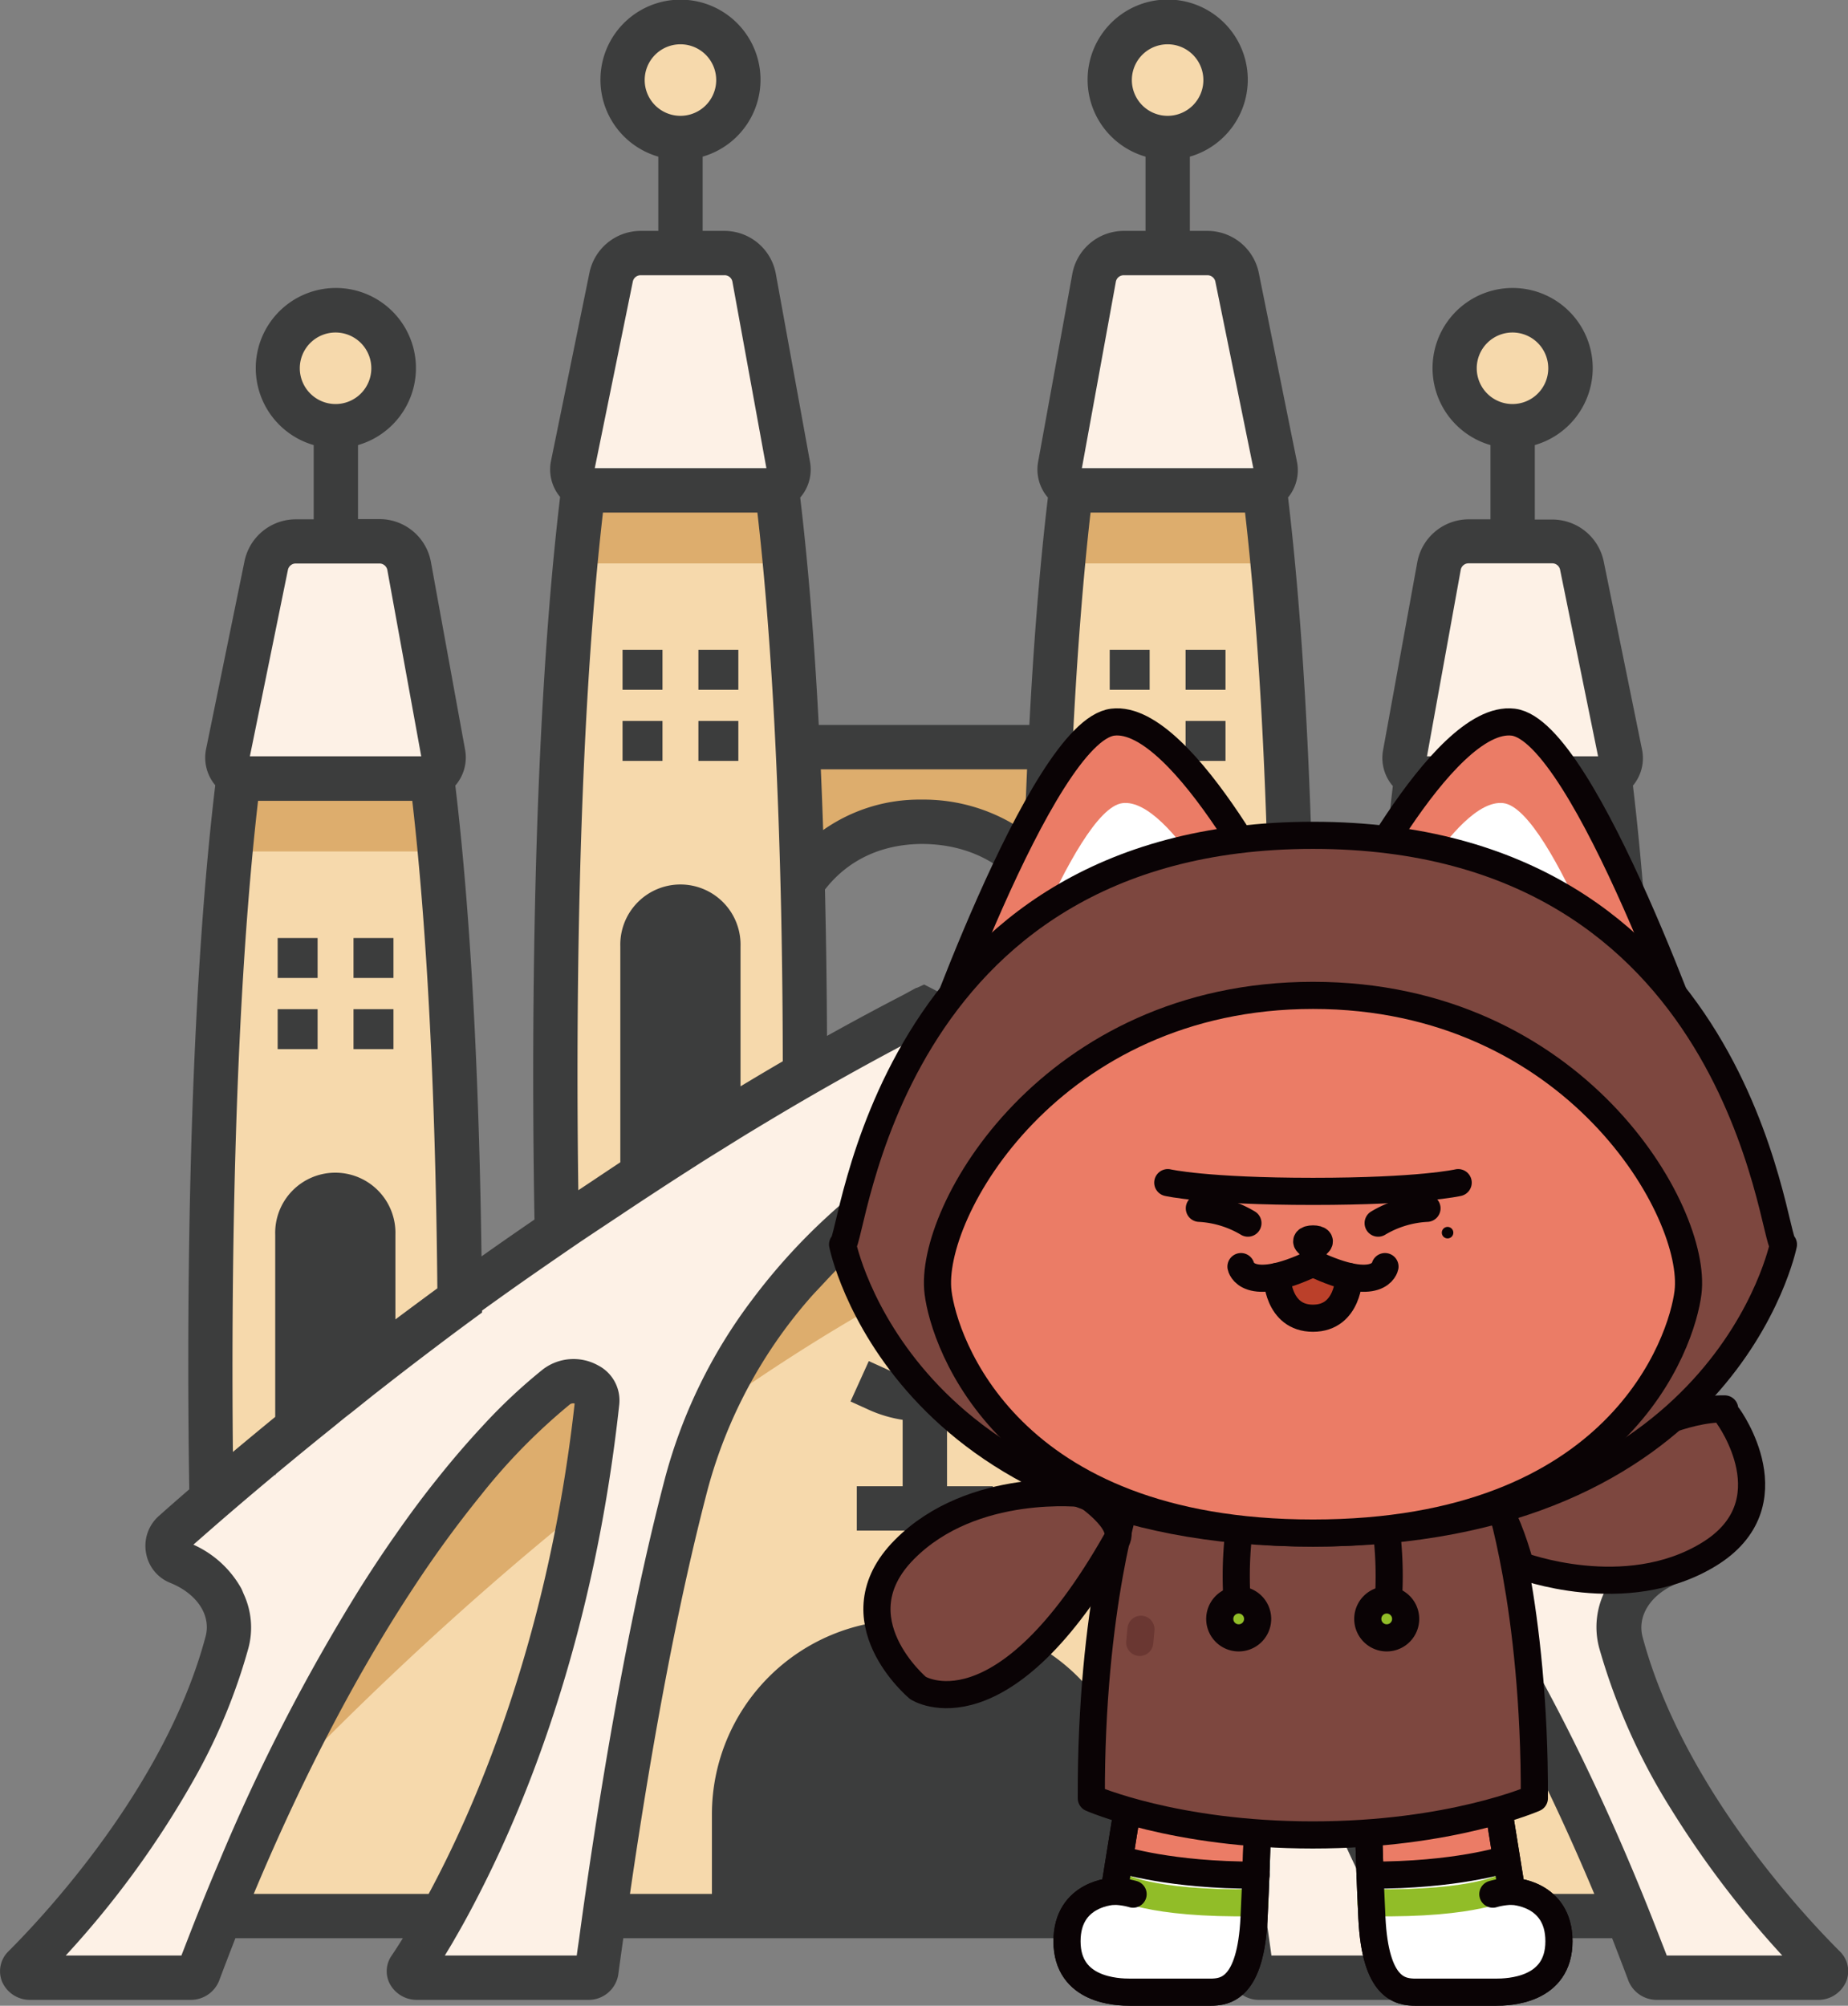 <svg id="레이어_1" data-name="레이어 1" xmlns="http://www.w3.org/2000/svg" viewBox="0 0 340.57 369.54"><rect x="0" y="0" width="340.57" height="369.54" fill="#808080" stroke="none"/><defs><style>.cls-1{fill:#ddad6d;}.cls-2{fill:#f6d9ac;}.cls-3{fill:#fdf1e6;}.cls-4{fill:#3c3d3d;}.cls-5{fill:#eb7c66;}.cls-10,.cls-12,.cls-13,.cls-15,.cls-5,.cls-8,.cls-9{stroke:#0a0305;}.cls-10,.cls-11,.cls-12,.cls-13,.cls-15,.cls-5,.cls-7,.cls-8,.cls-9{stroke-linecap:round;stroke-linejoin:round;stroke-width:5px;}.cls-6{fill:#fff;}.cls-11,.cls-7,.cls-9{fill:none;}.cls-7{stroke:#91bd28;}.cls-8{fill:#acdaf1;}.cls-10{fill:#7d473f;}.cls-11{stroke:#6a3732;}.cls-12{fill:#eb6953;}.cls-13{fill:#91bd28;}.cls-14{fill:#bb402a;}.cls-15{fill:#ed7300;}.cls-16{fill:#0a0305;}</style></defs><path class="cls-1" d="M198.21,151.65H173.34v26a.87.87,0,0,0,1.63.44c2.76-4.64,9.43-12.49,22.86-12.64,13.59.07,21,8,23.81,12.64a.87.87,0,0,0,1.63-.44v-26Z" transform="translate(-28.02 -14)"/><path class="cls-2" d="M171.22,104.34H135.51c-7.41,60-4.65,145.06-4.65,145.06h45S178.64,164.3,171.22,104.34Z" transform="translate(-28.02 -14)"/><path class="cls-3" d="M161.5,60.62H146.08a5.55,5.55,0,0,0-5.44,4.45l-7.07,34.65a3.86,3.86,0,0,0,3.78,4.62h32.13a3.86,3.86,0,0,0,3.8-4.54L167,65.19A5.55,5.55,0,0,0,161.5,60.62Z" transform="translate(-28.02 -14)"/><circle class="cls-2" cx="125.4" cy="14.75" r="10.67"/><path class="cls-2" d="M107.66,157.45H72c-7.41,60-4.65,145.05-4.65,145.05h45S115.08,217.4,107.66,157.45Z" transform="translate(-28.02 -14)"/><path class="cls-3" d="M98,113.72H82.52a5.55,5.55,0,0,0-5.44,4.45L70,152.82a3.86,3.86,0,0,0,3.78,4.63h32.13a3.86,3.86,0,0,0,3.8-4.55l-6.31-34.61A5.56,5.56,0,0,0,98,113.72Z" transform="translate(-28.02 -14)"/><circle class="cls-2" cx="61.84" cy="67.86" r="10.67"/><path class="cls-2" d="M225.39,104.34H261.1c7.41,60,4.66,145.06,4.66,145.06h-45S218,164.3,225.39,104.34Z" transform="translate(-28.02 -14)"/><path class="cls-3" d="M235.11,60.62h15.42A5.57,5.57,0,0,1,256,65.07L263,99.72a3.85,3.85,0,0,1-3.78,4.62H227.13a3.85,3.85,0,0,1-3.79-4.54l6.3-34.61A5.55,5.55,0,0,1,235.11,60.62Z" transform="translate(-28.02 -14)"/><circle class="cls-2" cx="215.18" cy="14.75" r="10.67"/><path class="cls-2" d="M289,157.45h35.71c7.41,60,4.66,145.05,4.66,145.05h-45S281.54,217.4,289,157.45Z" transform="translate(-28.02 -14)"/><path class="cls-3" d="M298.67,113.72h15.42a5.57,5.57,0,0,1,5.45,4.45l7.06,34.65a3.86,3.86,0,0,1-3.78,4.63H290.69a3.85,3.85,0,0,1-3.79-4.55l6.3-34.61A5.56,5.56,0,0,1,298.67,113.72Z" transform="translate(-28.02 -14)"/><circle class="cls-2" cx="278.73" cy="67.86" r="10.67"/><path class="cls-2" d="M198.21,200.13h-.3A727.57,727.57,0,0,0,86.26,273.64L61.51,367H337.3l-24.67-88C288.49,259,252.78,229.39,198.21,200.13Z" transform="translate(-28.02 -14)"/><path class="cls-1" d="M312.63,279c-24.14-20-59.85-49.62-114.42-78.88h-.3A727.57,727.57,0,0,0,86.26,273.64l-23.06,87c55.66-61.88,103.67-93.17,124.3-105a21.63,21.63,0,0,1,21.57,0c21,12.05,70.44,44.32,127.42,108.51Z" transform="translate(-28.02 -14)"/><path class="cls-3" d="M364.18,376.44c-6.92-6.9-29.85-31.4-37.43-59.88-1.62-6.09,2.27-12,8.93-14.71a3.28,3.28,0,0,0,.91-5.49C320.44,282,263.5,233.27,198.31,200,133.11,233.27,76.17,282,60,296.36a3.28,3.28,0,0,0,.91,5.49c6.66,2.68,10.56,8.62,8.94,14.71-7.59,28.48-30.52,53-37.44,59.88-.79.78-.07,1.93,1.21,1.93H63.11a1.54,1.54,0,0,0,1.47-.87c24.76-66,52.3-97.28,66-108,2.91-2.28,7.83-.44,7.48,2.78-6.52,60.08-28.95,96.26-34.46,104.36-.54.8.22,1.74,1.37,1.74h31.5a1.46,1.46,0,0,0,1.53-1.09c5.63-42.31,11.52-70.94,16.54-90,5.53-21.06,19.35-40.22,39.43-54.9h0a9,9,0,0,1,8.52-.08l.15.08c20.08,14.68,33.9,33.84,39.44,54.9,5,19.09,10.9,47.72,16.54,90a1.45,1.45,0,0,0,1.52,1.09h31.5c1.16,0,1.91-.94,1.37-1.74-5.5-8.1-27.94-44.28-34.46-104.36-.35-3.22,4.57-5.06,7.49-2.78,13.7,10.73,41.23,42,66,108a1.53,1.53,0,0,0,1.46.87H363C364.25,378.37,365,377.22,364.18,376.44Z" transform="translate(-28.02 -14)"/><path class="cls-1" d="M223.93,117.81h38.63c-.44-4.59-.92-9.1-1.46-13.47H225.39C224.85,108.71,224.37,113.22,223.93,117.81Z" transform="translate(-28.02 -14)"/><path class="cls-1" d="M134.05,117.81h38.63c-.44-4.59-.92-9.1-1.46-13.47H135.51C135,108.71,134.49,113.22,134.05,117.81Z" transform="translate(-28.02 -14)"/><path class="cls-1" d="M70.5,170.87h38.62c-.44-4.57-.92-9.07-1.46-13.42H72C71.41,161.8,70.93,166.3,70.5,170.87Z" transform="translate(-28.02 -14)"/><path class="cls-1" d="M287.5,170.87h38.61c-.43-4.57-.91-9.07-1.45-13.42H289C288.41,161.8,287.93,166.3,287.5,170.87Z" transform="translate(-28.02 -14)"/><polygon class="cls-4" points="285.72 284.42 285.81 284.42 285.72 284.11 285.72 284.42"/><path class="cls-4" d="M29.55,373.54a5.11,5.11,0,0,0-1.15,5.56,5.59,5.59,0,0,0,5.24,3.36H63.11a5.62,5.62,0,0,0,5.29-3.52c1-2.68,2-5.26,3-7.84h30.86c-.87,1.4-1.6,2.52-2.09,3.24a5,5,0,0,0-.29,5.2,5.63,5.63,0,0,0,5,2.92h31.5a5.54,5.54,0,0,0,5.58-4.64c.3-2.29.62-4.48.93-6.72H253.64c.31,2.24.62,4.43.93,6.72a5.53,5.53,0,0,0,5.57,4.64h31.5a5.63,5.63,0,0,0,5-2.92,5,5,0,0,0-.29-5.2c-.49-.72-1.22-1.84-2.09-3.24h30.86c1,2.58,2,5.15,3,7.83a5.62,5.62,0,0,0,5.3,3.53H363a5.58,5.58,0,0,0,5.24-3.36,5.08,5.08,0,0,0-1.14-5.56c-6.69-6.66-29.06-30.54-36.38-58-1-3.92,1.58-7.88,6.52-9.87a7.24,7.24,0,0,0,4.46-5.54,7.33,7.33,0,0,0-2.36-6.79c-1.51-1.34-3.39-3-5.61-4.91.42-26.55.57-85-4.78-129.74,0,0,0,0,.05,0a7.87,7.87,0,0,0,1.63-6.6l-7.06-34.65a9.68,9.68,0,0,0-9.45-7.72h-3.25V96a14.76,14.76,0,1,0-8.17,0v13.68h-4a9.65,9.65,0,0,0-9.49,7.92l-6.3,34.61a7.91,7.91,0,0,0,1.71,6.51.73.73,0,0,1,.09.08c-3.26,27.4-4.48,59.89-4.83,87.06q-4.75-3.44-9.77-6.94c.45-24.49.88-86.39-4.72-133.32,0,0,0,0,.05,0A7.89,7.89,0,0,0,267,98.9L260,64.25a9.67,9.67,0,0,0-9.45-7.71h-3.25V42.86a14.76,14.76,0,1,0-8.17,0V56.54h-4a9.65,9.65,0,0,0-9.49,7.91l-6.3,34.62a7.92,7.92,0,0,0,1.71,6.5.76.76,0,0,0,.09.09c-1.57,13.18-2.67,27.53-3.42,41.91H178.91c-.75-14.38-1.85-28.73-3.42-41.91a.76.76,0,0,0,.09-.09,7.88,7.88,0,0,0,1.71-6.5L171,64.46a9.63,9.63,0,0,0-9.49-7.92h-4V42.86a14.75,14.75,0,1,0-8.17,0V56.54h-3.25a9.65,9.65,0,0,0-9.44,7.72L129.57,98.9a7.91,7.91,0,0,0,1.63,6.61s0,0,.05,0c-5.59,46.83-5.17,108.58-4.73,133.18-3.36,2.3-6.63,4.57-9.76,6.79-.36-27.12-1.57-59.47-4.83-86.77l.09-.08a7.91,7.91,0,0,0,1.71-6.51l-6.3-34.61A9.63,9.63,0,0,0,98,109.64h-4V96a14.76,14.76,0,1,0-8.17,0v13.68H82.52a9.66,9.66,0,0,0-9.44,7.72L66,152a7.9,7.9,0,0,0,1.63,6.6l.06.06c-5.35,44.77-5.21,103.18-4.79,129.73-2.22,1.92-4.1,3.57-5.6,4.91a7.34,7.34,0,0,0-2.37,6.79,7.24,7.24,0,0,0,4.47,5.54c4.93,2,7.55,5.95,6.51,9.87C58.6,343,36.23,366.88,29.55,373.54ZM300.17,81.86a6.59,6.59,0,1,1,6.59,6.58A6.59,6.59,0,0,1,300.17,81.86ZM236.61,28.75a6.59,6.59,0,1,1,6.59,6.59A6.59,6.59,0,0,1,236.61,28.75Zm-89.78,0a6.59,6.59,0,1,1,6.59,6.59A6.59,6.59,0,0,1,146.83,28.75ZM83.27,81.86a6.59,6.59,0,1,1,6.59,6.58A6.6,6.6,0,0,1,83.27,81.86ZM74.78,362.93c9.61-22.95,19.74-41.7,29.39-56.34a208,208,0,0,1,12.52-17.17,109.68,109.68,0,0,1,16.4-16.71,1.07,1.07,0,0,1,.83-.12c-4.85,43.57-18.31,74.39-26.9,90.34Zm162.41,0V348.24a35.82,35.82,0,0,0-35.79-35.78H195a35.82,35.82,0,0,0-35.78,35.78v14.69h-15.1c4.31-29.67,9.13-54.75,14.35-74.64A88.46,88.46,0,0,1,177,253.49c.92-1.08,1.94-2.11,2.91-3.16a114.33,114.33,0,0,1,16.21-14.51,5,5,0,0,1,4.36,0,114.5,114.5,0,0,1,16.18,14.48c1,1.06,2,2.09,2.91,3.17a88.33,88.33,0,0,1,18.54,34.8c5.23,19.89,10,45,14.36,74.64Zm52.4,0c-8.59-15.95-22-46.77-26.9-90.34a1.07,1.07,0,0,1,.83.12,109.22,109.22,0,0,1,16.4,16.71,208,208,0,0,1,12.52,17.17c9.65,14.64,19.78,33.39,29.39,56.34Zm66.89,11.36H335.19c-.41-1.09-.83-2.13-1.24-3.19-1.08-2.79-2.16-5.52-3.24-8.17-9.71-23.76-19.51-42.2-28.45-56.34-1.83-2.89-3.63-5.63-5.37-8.17l-1.21-1.72c-2.66-3.8-5.22-7.22-7.64-10.25-3-3.77-5.77-6.95-8.27-9.63a99.54,99.54,0,0,0-11.22-10.54,9.3,9.3,0,0,0-10.15-.72,7.28,7.28,0,0,0-3.91,7.15c4.57,42,16.68,72.4,25.82,90.22,1.59,3.1,3.09,5.84,4.44,8.17.67,1.15,1.31,2.23,1.9,3.19H262.33c-.14-1.09-.29-2.12-.44-3.19-.38-2.75-.76-5.49-1.15-8.17-4.4-30.49-9.34-56.27-14.71-76.72a94.88,94.88,0,0,0-16-32.72,111.83,111.83,0,0,0-13.62-15.1,126.19,126.19,0,0,0-11.35-9.34l-.65-.39a13,13,0,0,0-12.39.11l-.45.28a126.19,126.19,0,0,0-11.35,9.34,111.08,111.08,0,0,0-13.61,15.1,94.9,94.9,0,0,0-16,32.72c-5.37,20.45-10.31,46.23-14.71,76.72-.39,2.68-.77,5.42-1.14,8.17-.15,1.07-.31,2.1-.45,3.19H110c.59-1,1.23-2,1.89-3.19,1.36-2.33,2.86-5.07,4.44-8.17,9.14-17.81,21.26-48.17,25.82-90.22a7.26,7.26,0,0,0-3.91-7.15,9.32,9.32,0,0,0-10.15.72,100.43,100.43,0,0,0-11.22,10.54c-2.5,2.69-5.27,5.86-8.27,9.63-2.41,3-5,6.45-7.64,10.25-.4.57-.8,1.13-1.2,1.72-1.75,2.54-3.55,5.28-5.38,8.17a351.19,351.19,0,0,0-25.94,50.34q-2.88,6.76-5.75,14.17l-1.24,3.19H40.13a173.71,173.71,0,0,0,24-33.1,107.45,107.45,0,0,0,9.68-23.58,14.69,14.69,0,0,0-.83-9.82c-.18-.4-.32-.81-.53-1.2a19,19,0,0,0-8.79-8c2-1.75,4.5-3.95,7.48-6.5,2.28-1.95,4.83-4.11,7.64-6.45v.25l.09-.33,4-3.3c1.31-1.08,2.68-2.19,4.08-3.33l2.71-2.18c1-.82,2-1.65,3.1-2.48L96.85,271l4.08-3.18q3.76-2.91,7.79-5.95c2.63-2,5.35-4,8.14-6.05v-.36c3.17-2.28,6.45-4.62,9.88-7,2.61-1.81,5.28-3.65,8-5.51,2.23-1.5,4.5-3,6.83-4.55l.73-.48v0c1.35-.91,2.72-1.81,4.09-2.72l4.08-2.67q2.88-1.87,5.81-3.74,2-1.29,4.09-2.57l4.08-2.54c2.56-1.57,5.16-3.13,7.77-4.68s5.43-3.19,8.19-4.76q8.79-5,17.86-9.71,9,4.68,17.86,9.71,4.13,2.36,8.18,4.76c2.61,1.55,5.21,3.11,7.77,4.68l4.09,2.54q2.06,1.27,4.08,2.57,2.93,1.86,5.81,3.74l4.09,2.67,4.08,2.72q3.84,2.58,7.56,5.15,4.1,2.82,8,5.62,5.08,3.61,9.89,7.15c2.79,2,5.51,4.07,8.14,6.05s5.28,4,7.79,5.95l4.09,3.18,4.08,3.23q3,2.4,5.81,4.66c1.4,1.14,2.77,2.25,4.08,3.33s2.78,2.28,4.09,3.38l1.18,1c2.35,2,4.51,3.79,6.46,5.47,3,2.55,5.5,4.75,7.48,6.5a19.19,19.19,0,0,0-8.48,7.53c-.1.16-.22.3-.31.47a14.82,14.82,0,0,0-1.36,11A114.43,114.43,0,0,0,336,347.34,179.32,179.32,0,0,0,356.48,374.29ZM180.05,177.89c2.93-3.78,8.37-8.29,17.76-8.4,10.25,0,16,5.08,18.75,8.43-.23,9.5-.34,18.62-.38,27-5.27-2.94-10.61-5.82-16-8.58l-1.85-.95L197,196h-.12l-.9.49-1.62.88c-4.69,2.42-9.34,4.93-13.93,7.49C180.39,196.53,180.28,187.4,180.05,177.89ZM297.22,119a1.46,1.46,0,0,1,1.45-1.21h15.42a1.47,1.47,0,0,1,1.44,1.18l7,34.37H291Zm-4.64,42.51H321c4.66,40.55,4.9,91.83,4.59,120-2.39-2-5-4.17-7.8-6.46V241.47a11.08,11.08,0,1,0-22.15,0v16.1q-3.76-2.85-7.73-5.81C288.19,224.31,289.27,190.23,292.58,161.53ZM233.66,65.92a1.47,1.47,0,0,1,1.45-1.21h15.42A1.49,1.49,0,0,1,252,65.89l7,34.37H227.4ZM229,108.43h28.47c4.95,43,4.91,98.16,4.53,124.89-2.55-1.73-5.12-3.46-7.74-5.18V188.37a11.08,11.08,0,1,0-22.15,0v25.78q-3.85-2.33-7.79-4.62c0-8.42.1-17.75.31-27.56.23-11.08.62-22.75,1.24-34.4C226.58,134.16,227.59,120.8,229,108.43Zm-11.7,47.31c-.17,3.83-.32,7.65-.44,11.43a32.55,32.55,0,0,0-19.08-5.85,30.75,30.75,0,0,0-18.06,5.61q-.18-5.56-.43-11.19ZM144.64,65.89a1.47,1.47,0,0,1,1.44-1.18H161.5A1.46,1.46,0,0,1,163,65.92l6.26,34.34H137.63Zm-5.5,42.54H167.6c1.42,12.37,2.43,25.73,3.14,39.14.61,11.65,1,23.32,1.24,34.4.2,9.81.29,19.14.3,27.56q-3.93,2.29-7.79,4.62V188.37a11.08,11.08,0,1,0-22.15,0v39.77q-2.57,1.7-5.09,3.39l-2.65,1.76C134.22,206.55,134.19,151.45,139.14,108.43ZM81.08,119a1.47,1.47,0,0,1,1.44-1.18H98A1.48,1.48,0,0,1,99.4,119l6.25,34.34H74.07Zm-5.5,42.54H104c3.28,28.56,4.37,62.44,4.62,89.82q-4,2.94-7.73,5.73V241.47a11.08,11.08,0,1,0-22.15,0v33.58c-2.79,2.29-5.4,4.45-7.8,6.46C70.67,253.37,70.91,202.08,75.58,161.53Z" transform="translate(-28.02 -14)"/><rect class="cls-4" x="114.73" y="119.72" width="7.36" height="7.36"/><rect class="cls-4" x="128.71" y="119.72" width="7.36" height="7.36"/><rect class="cls-4" x="114.73" y="132.83" width="7.36" height="7.36"/><rect class="cls-4" x="128.71" y="132.83" width="7.36" height="7.36"/><rect class="cls-4" x="51.17" y="172.82" width="7.36" height="7.36"/><rect class="cls-4" x="65.15" y="172.82" width="7.36" height="7.36"/><rect class="cls-4" x="51.17" y="185.93" width="7.36" height="7.36"/><rect class="cls-4" x="65.15" y="185.93" width="7.36" height="7.36"/><rect class="cls-4" x="218.49" y="119.72" width="7.36" height="7.36"/><rect class="cls-4" x="204.51" y="119.72" width="7.36" height="7.36"/><rect class="cls-4" x="218.49" y="132.83" width="7.36" height="7.36"/><rect class="cls-4" x="204.51" y="132.83" width="7.36" height="7.36"/><rect class="cls-4" x="282.05" y="172.82" width="7.36" height="7.36"/><rect class="cls-4" x="268.07" y="172.82" width="7.36" height="7.36"/><rect class="cls-4" x="282.05" y="185.93" width="7.36" height="7.36"/><rect class="cls-4" x="268.07" y="185.93" width="7.36" height="7.36"/><path class="cls-4" d="M207.64,274.08l4.38-1.82-3.13-7.54-4.39,1.82a16.24,16.24,0,0,1-12.93-.21l-3.44-1.56-3.37,7.44,3.44,1.56a23.91,23.91,0,0,0,6.17,1.82v12.24h-8.45V296H211v-8.17h-8.45V275.55A23.65,23.65,0,0,0,207.64,274.08Z" transform="translate(-28.02 -14)"/><path class="cls-5" d="M259.79,347.51s0,6-.66,19.86c-.63,13-5.22,13.67-8.09,13.67H236.33c-2.37,0-11.67-.23-11.67-9.38,0-9,8.69-9.21,8.69-9.21l2.79-17.32" transform="translate(-28.02 -14)"/><path class="cls-6" d="M234.23,357l-.88,5.45s-8.7.22-8.69,9.21c0,9.15,9.3,9.38,11.67,9.38H251c2.87,0,7.46-.63,8.09-13.67.14-3,.26-5.63.35-7.92A126.28,126.28,0,0,1,234.23,357Z" transform="translate(-28.02 -14)"/><path class="cls-7" d="M234.24,361.45s5.4,3.44,25.05,3.1" transform="translate(-28.02 -14)"/><path class="cls-8" d="M233.35,362.45a13.74,13.74,0,0,1,3.49.53" transform="translate(-28.02 -14)"/><path class="cls-9" d="M259.79,347.51s0,6-.66,19.86c-.63,13-5.22,13.67-8.09,13.67H236.33c-2.37,0-11.67-.23-11.67-9.38,0-9,8.69-9.21,8.69-9.21l2.79-17.32" transform="translate(-28.02 -14)"/><path class="cls-9" d="M234.64,356.61s9.09,2.92,24.85,2.87" transform="translate(-28.02 -14)"/><path class="cls-5" d="M280.19,347.51s0,6,.66,19.86c.63,13,5.21,13.67,8.09,13.67h14.71c2.36,0,11.67-.23,11.67-9.38,0-9-8.69-9.21-8.69-9.21l-2.79-17.32" transform="translate(-28.02 -14)"/><path class="cls-6" d="M305.75,357l.88,5.45s8.69.22,8.69,9.21c0,9.15-9.31,9.38-11.67,9.38H288.94c-2.88,0-7.46-.63-8.09-13.67-.15-3-.26-5.63-.35-7.92A126.28,126.28,0,0,0,305.75,357Z" transform="translate(-28.02 -14)"/><path class="cls-7" d="M305.74,361.45s-5.4,3.44-25.05,3.1" transform="translate(-28.02 -14)"/><path class="cls-8" d="M306.63,362.45a13.74,13.74,0,0,0-3.49.53" transform="translate(-28.02 -14)"/><path class="cls-9" d="M280.19,347.51s0,6,.66,19.86c.63,13,5.21,13.67,8.09,13.67h14.71c2.36,0,11.67-.23,11.67-9.38,0-9-8.69-9.21-8.69-9.21l-2.79-17.32" transform="translate(-28.02 -14)"/><path class="cls-9" d="M305.33,356.61s-9.08,2.92-24.84,2.87" transform="translate(-28.02 -14)"/><path class="cls-10" d="M304,289.31s6.91,20.54,6.79,56c0,0-15.35,6.76-40.83,6.76s-40.82-6.76-40.82-6.76c-.13-35.46,6.78-56,6.78-56" transform="translate(-28.02 -14)"/><path class="cls-10" d="M233.77,297.79c1.92-3.4-5.91-8.58-5.91-8.58s-20.53-2.5-33.19,10.3S197.2,325,197.2,325,212.7,335,233.77,297.79Z" transform="translate(-28.02 -14)"/><line class="cls-11" x1="210.27" y1="300.18" x2="210.04" y2="302.6"/><path class="cls-10" d="M301.31,304.13" transform="translate(-28.02 -14)"/><line class="cls-11" x1="296.8" y1="273.35" x2="298.95" y2="272.21"/><path class="cls-10" d="M345.87,273.58c-7.5-.17-16.85,4.84-16.85,4.84l-24.49,14.23c2,3.38,3.68,9.75,3.68,9.75s19.33,7.35,34.69-2S346.56,275,346.56,275" transform="translate(-28.02 -14)"/><path class="cls-12" d="M256.3,296.45a69.66,69.66,0,0,0,0,15.82" transform="translate(-28.02 -14)"/><path class="cls-13" d="M259.79,312.27a3.49,3.49,0,1,1-3.49-3.49A3.49,3.49,0,0,1,259.79,312.27Z" transform="translate(-28.02 -14)"/><path class="cls-12" d="M283.58,296.45a69,69,0,0,1,0,15.82" transform="translate(-28.02 -14)"/><path class="cls-13" d="M280.09,312.27a3.49,3.49,0,1,0,3.49-3.49A3.49,3.49,0,0,0,280.09,312.27Z" transform="translate(-28.02 -14)"/><path class="cls-5" d="M197.9,212.17s21.95-63.51,35.19-65.12,32.51,37.72,32.51,37.72" transform="translate(-28.02 -14)"/><path class="cls-6" d="M210.89,206.33s15-43.27,24-44.36S257,187.67,257,187.67" transform="translate(-28.02 -14)"/><path class="cls-5" d="M342.08,212.17s-21.95-63.51-35.19-65.12-32.51,37.72-32.51,37.72" transform="translate(-28.02 -14)"/><path class="cls-6" d="M329.08,206.33s-14.95-43.27-24-44.36S283,187.67,283,187.67" transform="translate(-28.02 -14)"/><path class="cls-10" d="M270,296.45c76.08,0,86.69-53.17,86.69-53.17-2-.25-7.59-75.38-86.69-75.38S185.28,243,183.3,243.28C183.3,243.28,193.91,296.45,270,296.45Z" transform="translate(-28.02 -14)"/><path class="cls-5" d="M270,296.45c56.46,0,68-35.33,69.1-44.3,1.86-14.81-20.82-54.76-69.1-54.76s-71,40-69.1,54.76C202,261.12,213.53,296.45,270,296.45Z" transform="translate(-28.02 -14)"/><path class="cls-14" d="M276.63,249.19s-.06,7.68-6.64,7.68-6.64-7.68-6.64-7.68l6.64-2Z" transform="translate(-28.02 -14)"/><path class="cls-9" d="M276.63,249.19s-.06,7.68-6.64,7.68-6.64-7.68-6.64-7.68" transform="translate(-28.02 -14)"/><path class="cls-15" d="M270,243.63c1.94-.87,1.1-1.37,0-1.37S268.05,242.76,270,243.63Z" transform="translate(-28.02 -14)"/><line class="cls-12" x1="241.97" y1="229.7" x2="241.97" y2="232.31"/><path class="cls-9" d="M256.72,247.36s1,5.22,13.27-.62" transform="translate(-28.02 -14)"/><path class="cls-9" d="M283.26,247.36s-1,5.22-13.27-.62" transform="translate(-28.02 -14)"/><path class="cls-15" d="M296.75,231.89s-6.9,1.61-26.76,1.61-26.76-1.61-26.76-1.61" transform="translate(-28.02 -14)"/><path class="cls-16" d="M295.85,241.21a1.06,1.06,0,0,1-2.11,0,1.06,1.06,0,1,1,2.11,0Z" transform="translate(-28.02 -14)"/><path class="cls-15" d="M258,239.35a19.42,19.42,0,0,0-8.95-2.73" transform="translate(-28.02 -14)"/><path class="cls-15" d="M282,239.35a19.42,19.42,0,0,1,9-2.73" transform="translate(-28.02 -14)"/></svg>